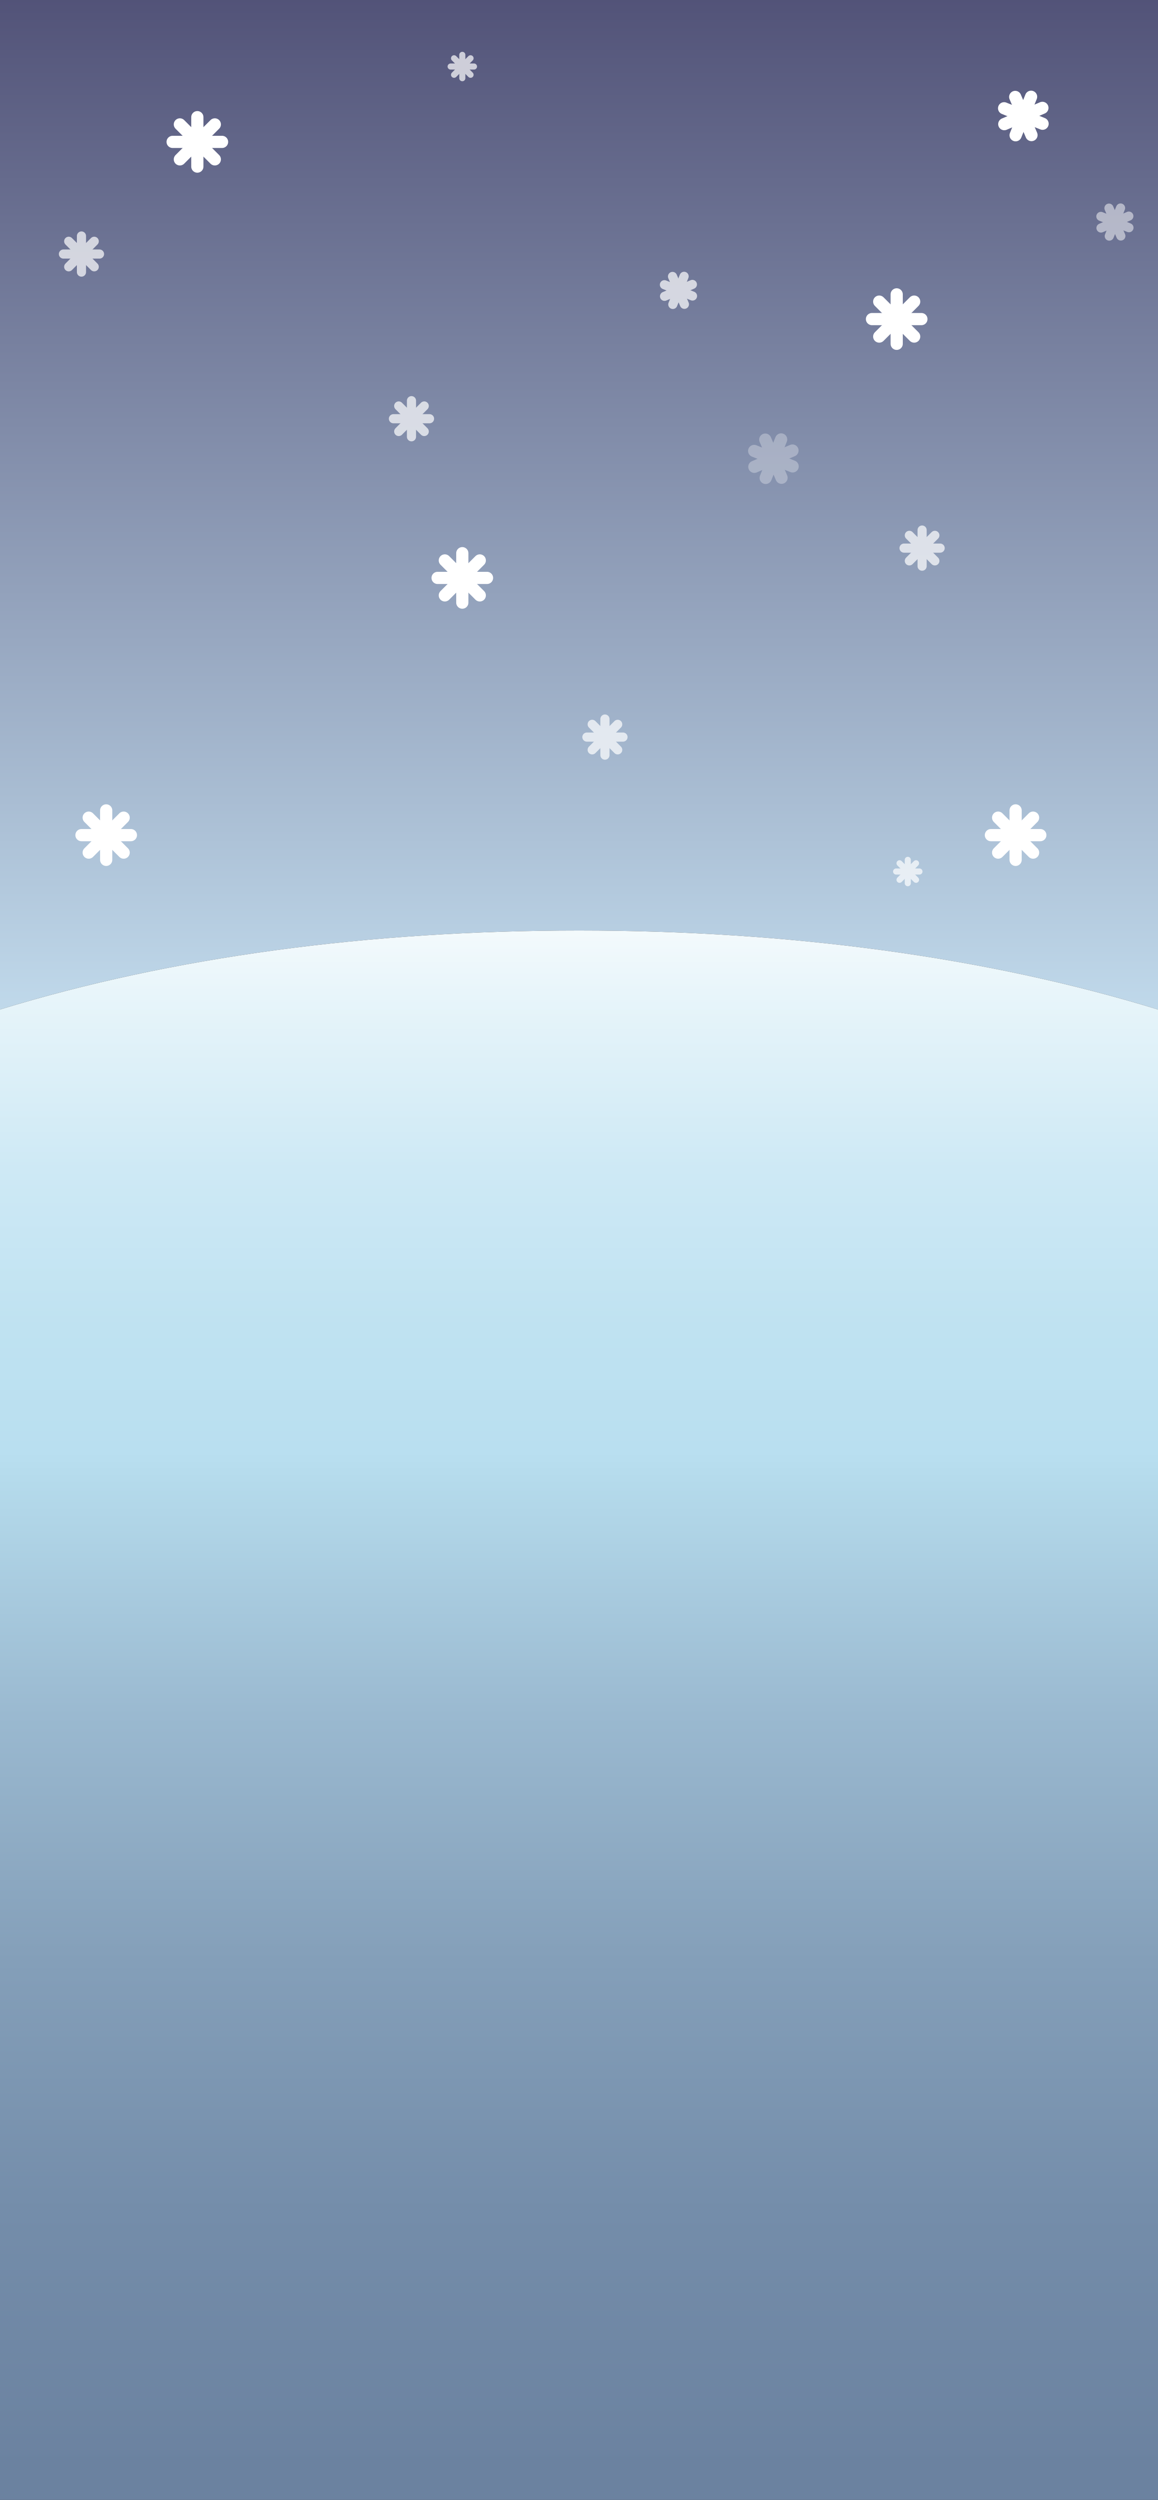 <?xml version="1.0" encoding="utf-8"?>
<!-- Generator: Adobe Illustrator 16.0.0, SVG Export Plug-In . SVG Version: 6.00 Build 0)  -->
<!DOCTYPE svg PUBLIC "-//W3C//DTD SVG 1.1//EN" "http://www.w3.org/Graphics/SVG/1.1/DTD/svg11.dtd">
<svg version="1.1" id="Layer_1" xmlns="http://www.w3.org/2000/svg" xmlns:xlink="http://www.w3.org/1999/xlink" x="0px" y="0px"
	 width="380px" height="820px" viewBox="0 0 380 820" enable-background="new 0 0 380 820" xml:space="preserve">
<rect x="0" y="0" width="380" height="820" fill="#333333" stroke="none"/>
<linearGradient id="SVGID_1_" gradientUnits="userSpaceOnUse" x1="190" y1="-11.775" x2="190" y2="450.658">
	<stop  offset="0.005" style="stop-color:#4F4F75"/>
	<stop  offset="0.769" style="stop-color:#C4DEEF"/>
	<stop  offset="1" style="stop-color:#FFFFFF"/>
</linearGradient>
<path fill="url(#SVGID_1_)" d="M380,331.14V0H0v331.14c56.271-17.261,121.053-25.915,190-25.915S323.729,313.879,380,331.14z"/>
<linearGradient id="SVGID_2_" gradientUnits="userSpaceOnUse" x1="190" y1="903.225" x2="190" y2="285.218">
	<stop  offset="0" style="stop-color:#687E9D"/>
	<stop  offset="0.151" style="stop-color:#6B82A0"/>
	<stop  offset="0.288" style="stop-color:#748DAA"/>
	<stop  offset="0.421" style="stop-color:#849FB9"/>
	<stop  offset="0.551" style="stop-color:#9AB9D0"/>
	<stop  offset="0.677" style="stop-color:#B5DBEC"/>
	<stop  offset="0.691" style="stop-color:#B9DFF0"/>
	<stop  offset="0.757" style="stop-color:#BFE2F1"/>
	<stop  offset="0.841" style="stop-color:#CEE9F5"/>
	<stop  offset="0.935" style="stop-color:#E8F5FA"/>
	<stop  offset="1" style="stop-color:#FFFFFF"/>
</linearGradient>
<path fill="url(#SVGID_2_)" d="M380,820V331.14c-56.271-17.261-121.053-25.915-190-25.915S56.271,313.879,0,331.14V820H380z"/>
<path opacity="0.3" fill="none" stroke="#3D5460" stroke-width="5" stroke-linecap="round" stroke-miterlimit="10" d="
	M424.33,332.631"/>
<path opacity="0.3" fill="none" stroke="#3D5460" stroke-width="5" stroke-linecap="round" stroke-miterlimit="10" d="
	M489.105,232.278"/>
<g>
	
		<line fill="#D5E6F8" stroke="#FFFFFF" stroke-width="4" stroke-linecap="round" stroke-miterlimit="10" x1="64.759" y1="38.43" x2="64.759" y2="54.651"/>
	
		<line fill="#D5E6F8" stroke="#FFFFFF" stroke-width="4" stroke-linecap="round" stroke-miterlimit="10" x1="72.869" y1="46.541" x2="56.648" y2="46.541"/>
	
		<line fill="#D5E6F8" stroke="#FFFFFF" stroke-width="4" stroke-linecap="round" stroke-miterlimit="10" x1="70.494" y1="40.806" x2="59.024" y2="52.275"/>
	
		<line fill="#D5E6F8" stroke="#FFFFFF" stroke-width="4" stroke-linecap="round" stroke-miterlimit="10" x1="70.494" y1="52.275" x2="59.024" y2="40.806"/>
</g>
<g>
	
		<line fill="#D5E6F8" stroke="#FFFFFF" stroke-width="4" stroke-linecap="round" stroke-miterlimit="10" x1="294.251" y1="96.556" x2="294.251" y2="112.777"/>
	
		<line fill="#D5E6F8" stroke="#FFFFFF" stroke-width="4" stroke-linecap="round" stroke-miterlimit="10" x1="302.361" y1="104.667" x2="286.141" y2="104.667"/>
	
		<line fill="#D5E6F8" stroke="#FFFFFF" stroke-width="4" stroke-linecap="round" stroke-miterlimit="10" x1="299.986" y1="98.932" x2="288.516" y2="110.401"/>
	
		<line fill="#D5E6F8" stroke="#FFFFFF" stroke-width="4" stroke-linecap="round" stroke-miterlimit="10" x1="299.986" y1="110.401" x2="288.516" y2="98.932"/>
</g>
<g>
	
		<line fill="#D5E6F8" stroke="#FFFFFF" stroke-width="4" stroke-linecap="round" stroke-miterlimit="10" x1="333.274" y1="265.826" x2="333.274" y2="282.046"/>
	
		<line fill="#D5E6F8" stroke="#FFFFFF" stroke-width="4" stroke-linecap="round" stroke-miterlimit="10" x1="341.385" y1="273.936" x2="325.164" y2="273.936"/>
	
		<line fill="#D5E6F8" stroke="#FFFFFF" stroke-width="4" stroke-linecap="round" stroke-miterlimit="10" x1="339.01" y1="268.201" x2="327.539" y2="279.671"/>
	
		<line fill="#D5E6F8" stroke="#FFFFFF" stroke-width="4" stroke-linecap="round" stroke-miterlimit="10" x1="339.01" y1="279.671" x2="327.539" y2="268.201"/>
</g>
<g>
	
		<line fill="#D5E6F8" stroke="#FFFFFF" stroke-width="4" stroke-linecap="round" stroke-miterlimit="10" x1="151.708" y1="181.453" x2="151.708" y2="197.674"/>
	
		<line fill="#D5E6F8" stroke="#FFFFFF" stroke-width="4" stroke-linecap="round" stroke-miterlimit="10" x1="159.818" y1="189.563" x2="143.598" y2="189.563"/>
	
		<line fill="#D5E6F8" stroke="#FFFFFF" stroke-width="4" stroke-linecap="round" stroke-miterlimit="10" x1="157.443" y1="183.829" x2="145.973" y2="195.298"/>
	
		<line fill="#D5E6F8" stroke="#FFFFFF" stroke-width="4" stroke-linecap="round" stroke-miterlimit="10" x1="157.443" y1="195.298" x2="145.973" y2="183.829"/>
</g>
<g>
	
		<line fill="#D5E6F8" stroke="#FFFFFF" stroke-width="4" stroke-linecap="round" stroke-miterlimit="10" x1="34.844" y1="265.826" x2="34.844" y2="282.046"/>
	
		<line fill="#D5E6F8" stroke="#FFFFFF" stroke-width="4" stroke-linecap="round" stroke-miterlimit="10" x1="42.954" y1="273.936" x2="26.733" y2="273.936"/>
	
		<line fill="#D5E6F8" stroke="#FFFFFF" stroke-width="4" stroke-linecap="round" stroke-miterlimit="10" x1="40.579" y1="268.201" x2="29.108" y2="279.671"/>
	
		<line fill="#D5E6F8" stroke="#FFFFFF" stroke-width="4" stroke-linecap="round" stroke-miterlimit="10" x1="40.579" y1="279.671" x2="29.108" y2="268.201"/>
</g>
<g opacity="0.7">
	
		<line fill="#D5E6F8" stroke="#FFFFFF" stroke-width="3" stroke-linecap="round" stroke-miterlimit="10" x1="135.027" y1="131.428" x2="135.027" y2="143.271"/>
	
		<line fill="#D5E6F8" stroke="#FFFFFF" stroke-width="3" stroke-linecap="round" stroke-miterlimit="10" x1="140.949" y1="137.35" x2="129.105" y2="137.35"/>
	
		<line fill="#D5E6F8" stroke="#FFFFFF" stroke-width="3" stroke-linecap="round" stroke-miterlimit="10" x1="139.214" y1="133.163" x2="130.84" y2="141.537"/>
	
		<line fill="#D5E6F8" stroke="#FFFFFF" stroke-width="3" stroke-linecap="round" stroke-miterlimit="10" x1="139.214" y1="141.537" x2="130.84" y2="133.163"/>
</g>
<g opacity="0.7">
	
		<line fill="#D5E6F8" stroke="#FFFFFF" stroke-width="2" stroke-linecap="round" stroke-miterlimit="10" x1="297.892" y1="282.046" x2="297.892" y2="289.704"/>
	
		<line fill="#D5E6F8" stroke="#FFFFFF" stroke-width="2" stroke-linecap="round" stroke-miterlimit="10" x1="301.721" y1="285.875" x2="294.063" y2="285.875"/>
	
		<line fill="#D5E6F8" stroke="#FFFFFF" stroke-width="2" stroke-linecap="round" stroke-miterlimit="10" x1="300.599" y1="283.167" x2="295.184" y2="288.583"/>
	
		<line fill="#D5E6F8" stroke="#FFFFFF" stroke-width="2" stroke-linecap="round" stroke-miterlimit="10" x1="300.599" y1="288.583" x2="295.184" y2="283.167"/>
</g>
<g opacity="0.7">
	
		<line fill="#D5E6F8" stroke="#FFFFFF" stroke-width="2" stroke-linecap="round" stroke-miterlimit="10" x1="151.708" y1="17.994" x2="151.708" y2="25.651"/>
	
		<line fill="#D5E6F8" stroke="#FFFFFF" stroke-width="2" stroke-linecap="round" stroke-miterlimit="10" x1="155.537" y1="21.823" x2="147.879" y2="21.823"/>
	
		<line fill="#D5E6F8" stroke="#FFFFFF" stroke-width="2" stroke-linecap="round" stroke-miterlimit="10" x1="154.415" y1="19.115" x2="149" y2="24.53"/>
	
		<line fill="#D5E6F8" stroke="#FFFFFF" stroke-width="2" stroke-linecap="round" stroke-miterlimit="10" x1="154.415" y1="24.53" x2="149" y2="19.115"/>
</g>
<g opacity="0.7">
	
		<line fill="#D5E6F8" stroke="#FFFFFF" stroke-width="3" stroke-linecap="round" stroke-miterlimit="10" x1="302.59" y1="173.869" x2="302.59" y2="185.712"/>
	
		<line fill="#D5E6F8" stroke="#FFFFFF" stroke-width="3" stroke-linecap="round" stroke-miterlimit="10" x1="308.512" y1="179.791" x2="296.668" y2="179.791"/>
	
		<line fill="#D5E6F8" stroke="#FFFFFF" stroke-width="3" stroke-linecap="round" stroke-miterlimit="10" x1="306.777" y1="175.603" x2="298.402" y2="183.978"/>
	
		<line fill="#D5E6F8" stroke="#FFFFFF" stroke-width="3" stroke-linecap="round" stroke-miterlimit="10" x1="306.777" y1="183.978" x2="298.402" y2="175.603"/>
</g>
<g opacity="0.7">
	
		<line fill="#D5E6F8" stroke="#FFFFFF" stroke-width="3" stroke-linecap="round" stroke-miterlimit="10" x1="26.733" y1="77.407" x2="26.733" y2="89.25"/>
	
		<line fill="#D5E6F8" stroke="#FFFFFF" stroke-width="3" stroke-linecap="round" stroke-miterlimit="10" x1="32.655" y1="83.329" x2="20.812" y2="83.329"/>
	
		<line fill="#D5E6F8" stroke="#FFFFFF" stroke-width="3" stroke-linecap="round" stroke-miterlimit="10" x1="30.921" y1="79.142" x2="22.546" y2="87.516"/>
	
		<line fill="#D5E6F8" stroke="#FFFFFF" stroke-width="3" stroke-linecap="round" stroke-miterlimit="10" x1="30.921" y1="87.516" x2="22.546" y2="79.142"/>
</g>
<g opacity="0.3">
	
		<line fill="#D5E6F8" stroke="#FFFFFF" stroke-width="4" stroke-linecap="round" stroke-miterlimit="10" x1="256.464" y1="156.708" x2="251.126" y2="144.196"/>
	
		<line fill="#D5E6F8" stroke="#FFFFFF" stroke-width="4" stroke-linecap="round" stroke-miterlimit="10" x1="247.539" y1="153.121" x2="260.051" y2="147.783"/>
	
		<line fill="#D5E6F8" stroke="#FFFFFF" stroke-width="4" stroke-linecap="round" stroke-miterlimit="10" x1="251.259" y1="156.763" x2="256.332" y2="144.14"/>
	
		<line fill="#D5E6F8" stroke="#FFFFFF" stroke-width="4" stroke-linecap="round" stroke-miterlimit="10" x1="247.483" y1="147.916" x2="260.107" y2="152.988"/>
</g>
<g>
	
		<line fill="#D5E6F8" stroke="#FFFFFF" stroke-width="4" stroke-linecap="round" stroke-miterlimit="10" x1="338.48" y1="44.308" x2="333.143" y2="31.796"/>
	
		<line fill="#D5E6F8" stroke="#FFFFFF" stroke-width="4" stroke-linecap="round" stroke-miterlimit="10" x1="329.555" y1="40.721" x2="342.067" y2="35.383"/>
	
		<line fill="#D5E6F8" stroke="#FFFFFF" stroke-width="4" stroke-linecap="round" stroke-miterlimit="10" x1="333.274" y1="44.363" x2="338.349" y2="31.74"/>
	
		<line fill="#D5E6F8" stroke="#FFFFFF" stroke-width="4" stroke-linecap="round" stroke-miterlimit="10" x1="329.5" y1="35.516" x2="342.123" y2="40.588"/>
</g>
<g opacity="0.5">
	
		<line fill="#D5E6F8" stroke="#FFFFFF" stroke-width="3" stroke-linecap="round" stroke-miterlimit="10" x1="367.811" y1="77.407" x2="363.913" y2="68.271"/>
	
		<line fill="#D5E6F8" stroke="#FFFFFF" stroke-width="3" stroke-linecap="round" stroke-miterlimit="10" x1="361.294" y1="74.788" x2="370.43" y2="70.89"/>
	
		<line fill="#D5E6F8" stroke="#FFFFFF" stroke-width="3" stroke-linecap="round" stroke-miterlimit="10" x1="364.011" y1="77.447" x2="367.714" y2="68.231"/>
	
		<line fill="#D5E6F8" stroke="#FFFFFF" stroke-width="3" stroke-linecap="round" stroke-miterlimit="10" x1="361.255" y1="70.987" x2="370.47" y2="74.691"/>
</g>
<g opacity="0.7">
	
		<line fill="#D5E6F8" stroke="#FFFFFF" stroke-width="3" stroke-linecap="round" stroke-miterlimit="10" x1="224.588" y1="99.814" x2="220.69" y2="90.678"/>
	
		<line fill="#D5E6F8" stroke="#FFFFFF" stroke-width="3" stroke-linecap="round" stroke-miterlimit="10" x1="218.071" y1="97.195" x2="227.207" y2="93.297"/>
	
		<line fill="#D5E6F8" stroke="#FFFFFF" stroke-width="3" stroke-linecap="round" stroke-miterlimit="10" x1="220.787" y1="99.854" x2="224.491" y2="90.638"/>
	
		<line fill="#D5E6F8" stroke="#FFFFFF" stroke-width="3" stroke-linecap="round" stroke-miterlimit="10" x1="218.031" y1="93.394" x2="227.247" y2="97.098"/>
</g>
<g opacity="0.7">
	
		<line fill="#D5E6F8" stroke="#FFFFFF" stroke-width="3" stroke-linecap="round" stroke-miterlimit="10" x1="198.513" y1="235.856" x2="198.513" y2="247.699"/>
	
		<line fill="#D5E6F8" stroke="#FFFFFF" stroke-width="3" stroke-linecap="round" stroke-miterlimit="10" x1="204.435" y1="241.777" x2="192.591" y2="241.777"/>
	
		<line fill="#D5E6F8" stroke="#FFFFFF" stroke-width="3" stroke-linecap="round" stroke-miterlimit="10" x1="202.7" y1="237.59" x2="194.325" y2="245.965"/>
	
		<line fill="#D5E6F8" stroke="#FFFFFF" stroke-width="3" stroke-linecap="round" stroke-miterlimit="10" x1="202.7" y1="245.965" x2="194.325" y2="237.59"/>
</g>
</svg>

